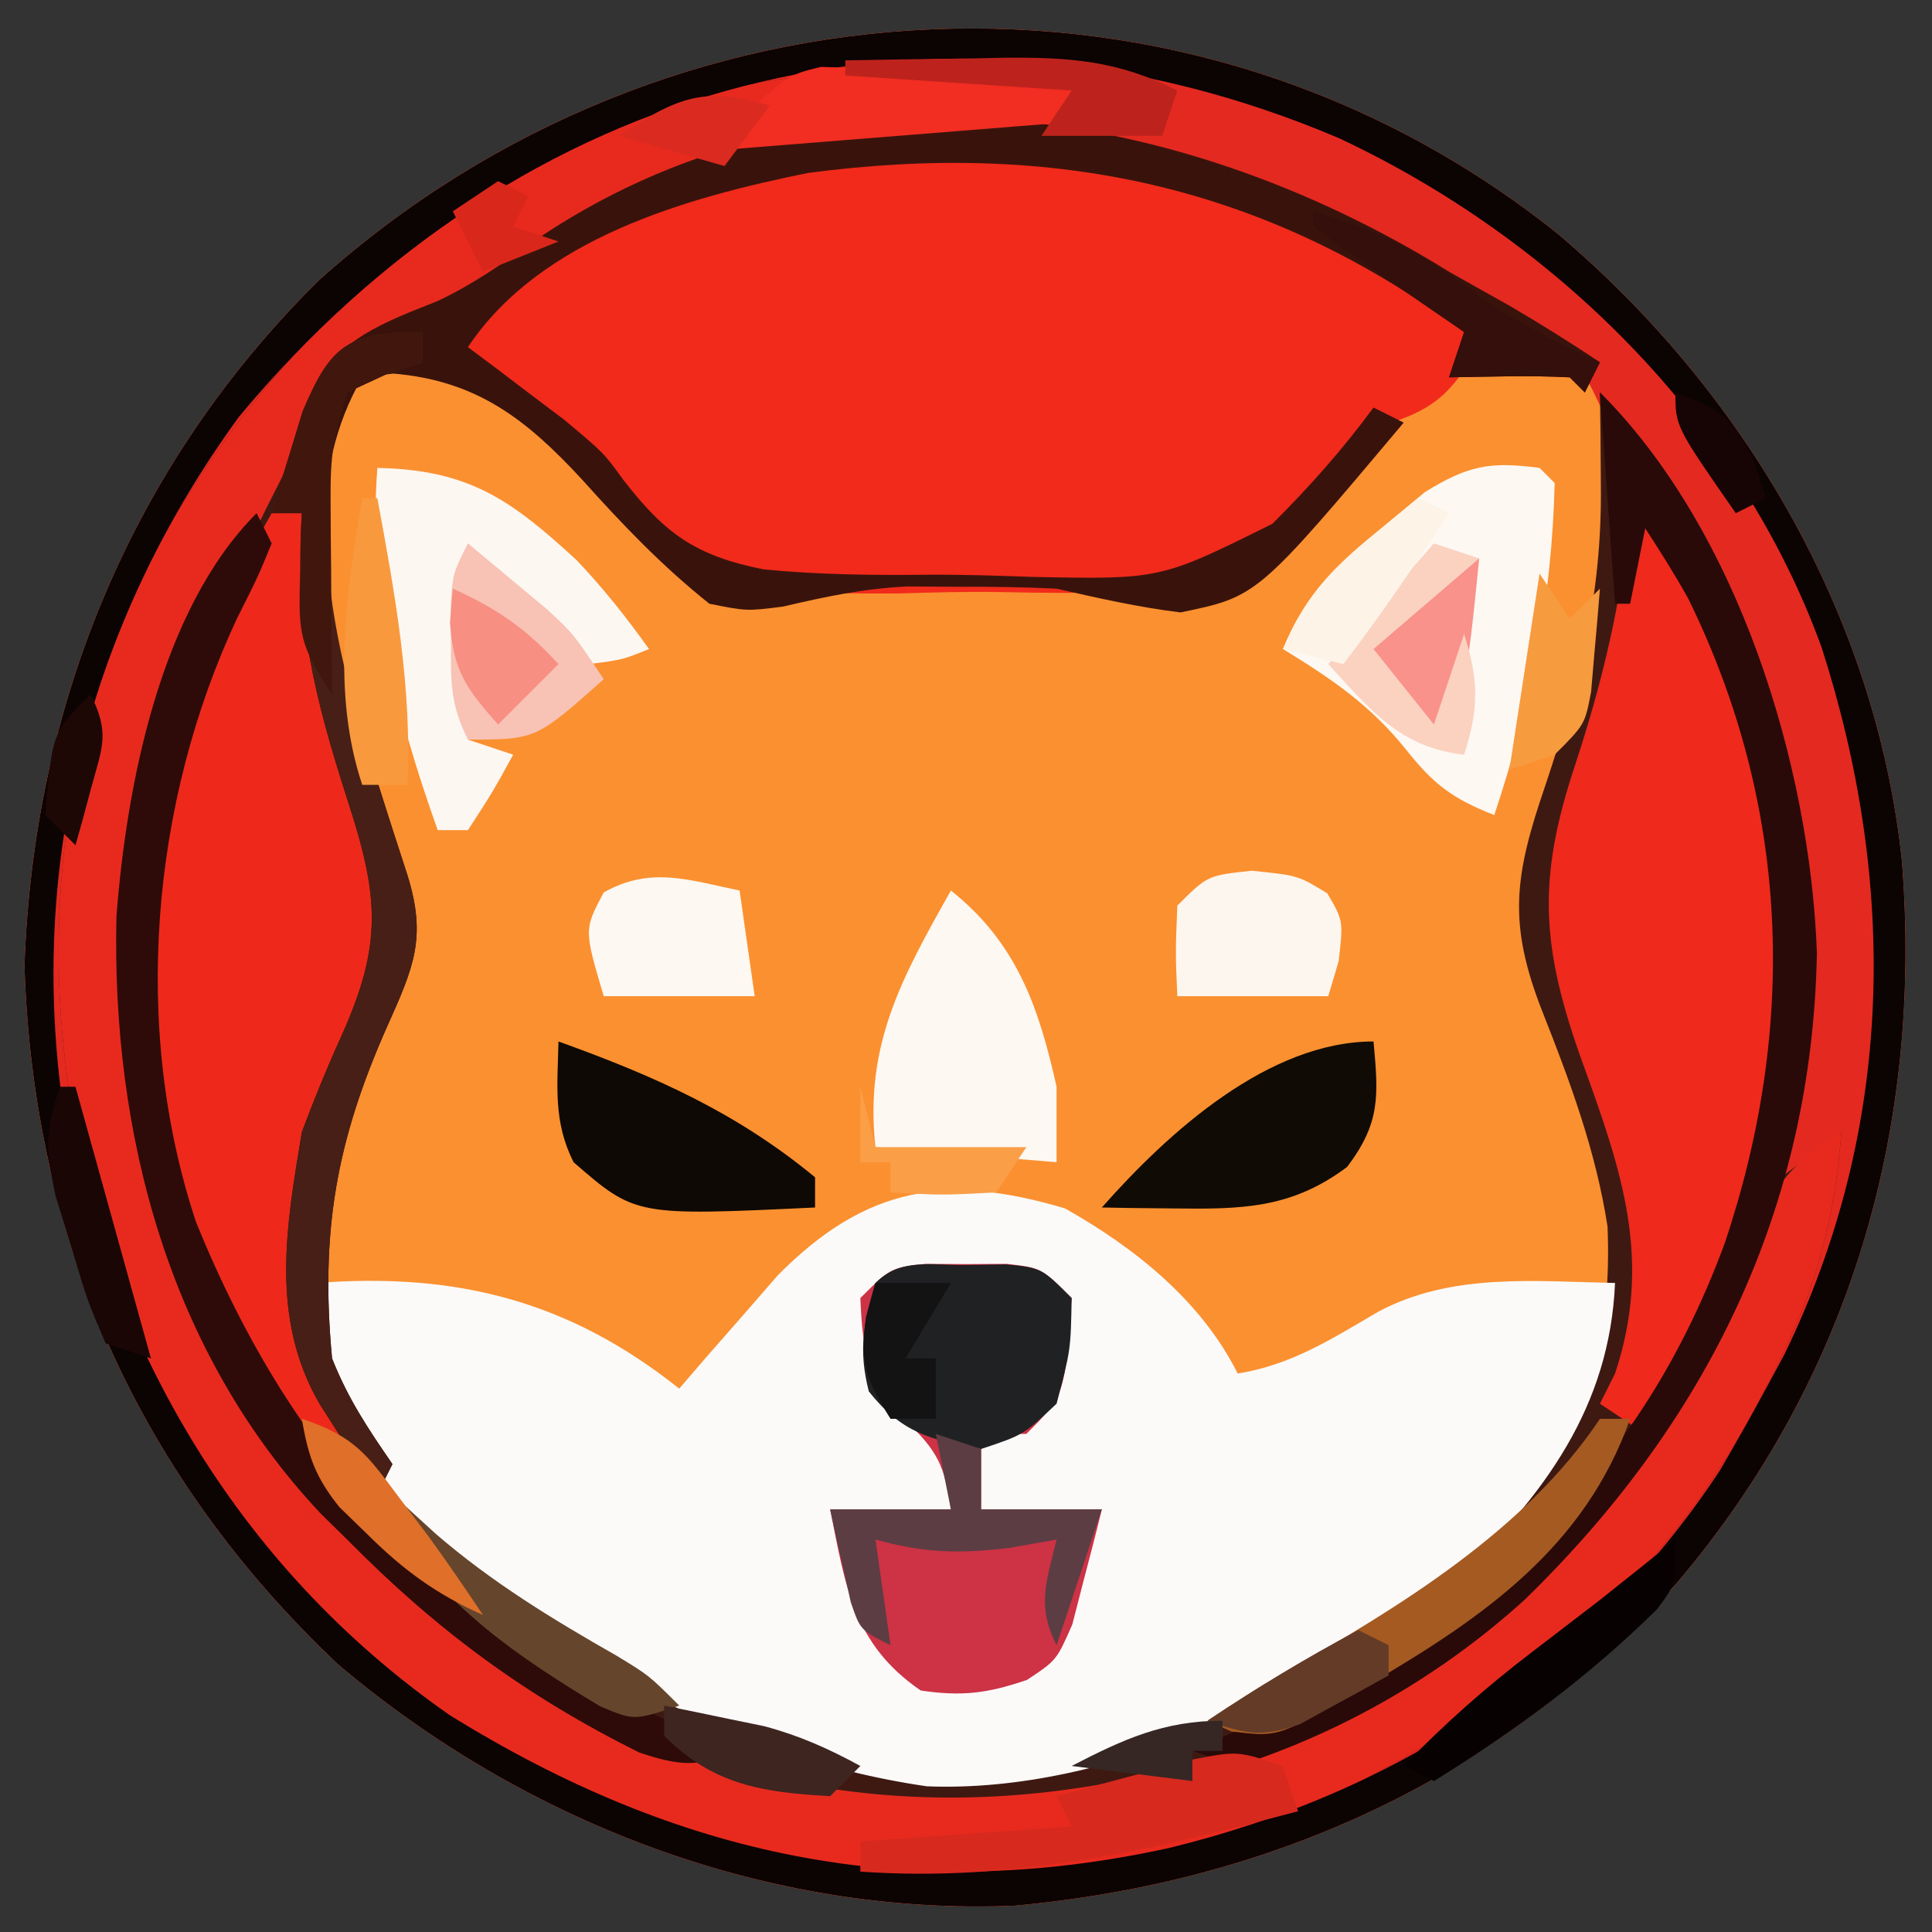 <?xml version="1.0" encoding="UTF-8"?>
<svg version="1.1" xmlns="http://www.w3.org/2000/svg" width="128" height="128">
<rect width="100%" height="100%" fill="#333333" stroke="none"/>
<path d="M0 0 C12.339 10.451 21.039 25.238 22.773 41.488 C24.184 59.11 19.426 75.714 7.915 89.305 C-3.621 102.224 -18.906 109.186 -36.02 110.742 C-52.348 111.425 -68.472 105.227 -80.848 94.738 C-94.021 82.278 -101.023 66.655 -101.602 48.488 C-101.005 31.145 -94.448 15.239 -82.078 3.043 C-58.983 -17.648 -24.376 -19.538 0 0 Z " fill="#FB9030" transform="translate(103.227,15.512)"/>
<path d="M0 0 C12.339 10.451 21.039 25.238 22.773 41.488 C24.184 59.11 19.426 75.714 7.915 89.305 C-3.621 102.224 -18.906 109.186 -36.02 110.742 C-52.348 111.425 -68.472 105.227 -80.848 94.738 C-94.021 82.278 -101.023 66.655 -101.602 48.488 C-101.005 31.145 -94.448 15.239 -82.078 3.043 C-58.983 -17.648 -24.376 -19.538 0 0 Z M-80.836 10.695 C-85.787 20.64 -80.393 32.688 -77.227 42.488 C-75.945 46.627 -76.817 48.574 -78.602 52.551 C-82.177 60.631 -84.355 68.542 -81.238 77.25 C-74.258 89.775 -62.302 96.922 -49.039 101.363 C-36.973 104.532 -25.491 100.734 -14.852 94.676 C-7.02 89.568 0.736 83.66 3.773 74.488 C5.209 66.146 3.023 59.257 -0.035 51.52 C-2.346 45.641 -1.896 42.517 0.148 36.551 C2.896 28.314 5.528 20.103 2.836 11.488 C1.93 9.547 1.93 9.547 0.773 8.488 C-2.232 7.975 -4.379 8.022 -7.086 9.512 C-10.179 11.751 -12.836 14.04 -15.352 16.926 C-20.939 23.311 -20.939 23.311 -24.785 23.84 C-27.477 23.551 -27.477 23.551 -30.27 23.031 C-33.501 22.438 -36.506 22.352 -39.789 22.363 C-40.881 22.357 -41.973 22.35 -43.098 22.344 C-46.022 22.479 -48.514 23.015 -51.352 23.676 C-53.754 23.98 -53.754 23.98 -56.227 23.488 C-59.383 20.975 -61.995 18.232 -64.684 15.238 C-68.356 11.267 -71.603 9.025 -76.977 7.926 C-79.44 8.286 -79.44 8.286 -80.836 10.695 Z " fill="#E42920" transform="translate(103.227,15.512)"/>
<path d="M0 0 C1.329 0.005 1.329 0.005 2.686 0.01 C4.054 0.022 4.054 0.022 5.449 0.035 C6.381 0.04 7.312 0.044 8.271 0.049 C10.56 0.061 12.848 0.077 15.137 0.098 C15.137 1.088 15.137 2.078 15.137 3.098 C14.285 3.149 14.285 3.149 13.415 3.202 C-1.896 4.2 -14.149 5.897 -26.645 15.547 C-28.863 17.098 -28.863 17.098 -31.516 18.086 C-34.237 19.259 -34.754 19.938 -35.926 22.598 C-36.405 23.667 -36.405 23.667 -36.895 24.758 C-37.214 25.53 -37.534 26.302 -37.863 27.098 C-38.204 27.901 -38.544 28.704 -38.895 29.531 C-45.55 45.691 -49.349 62.632 -42.488 79.473 C-38.732 87.543 -34.261 93.801 -27.863 100.098 C-27.748 98.857 -27.748 98.857 -29.363 97.535 C-29.858 97.061 -30.353 96.586 -30.863 96.098 C-30.533 95.438 -30.203 94.778 -29.863 94.098 C-28.989 94.968 -28.989 94.968 -28.098 95.855 C-18.714 104.796 -6.888 111.661 6.324 112.598 C20.166 112.058 34.863 104.092 44.137 94.098 C48.54 88.548 49.921 83.418 49.641 76.367 C48.869 71.364 47.184 66.824 45.328 62.129 C43.018 56.251 43.467 53.126 45.512 47.16 C47.785 40.348 49.273 34.553 49.199 27.285 C49.19 26.124 49.181 24.962 49.172 23.766 C49.16 22.885 49.149 22.005 49.137 21.098 C58.371 30.332 63.151 45.901 63.387 58.66 C63.314 63.802 62.673 68.201 61.137 73.098 C63.117 71.613 63.117 71.613 65.137 70.098 C64.652 76.065 63.424 80.596 60.699 85.91 C60.346 86.602 59.992 87.294 59.628 88.008 C53.884 98.766 45.875 106.3 35.137 112.098 C34.41 112.496 33.683 112.894 32.934 113.305 C18.031 120.673 1.604 120.737 -13.962 115.782 C-27.313 110.975 -38.859 100.291 -45.863 88.098 C-53.18 72.208 -55.261 56.516 -50.184 39.633 C-44.502 24.421 -33.279 11.714 -18.672 4.527 C-12.427 1.845 -6.843 -0.044 0 0 Z " fill="#3E1912" transform="translate(56.863,4.902)"/>
<path d="M0 0 C4.61 2.599 9.026 6.114 11.438 10.938 C15 10.368 17.643 8.657 20.723 6.859 C25.579 4.248 31.081 4.832 36.438 4.938 C36.088 13.139 31.753 18.985 25.938 24.562 C16.707 32.166 2.997 38.777 -9.156 38.285 C-22.735 36.323 -35.38 28.962 -44.562 18.938 C-47.918 14.29 -49.867 10.751 -49.562 4.938 C-40.333 4.231 -32.87 6.115 -25.562 11.938 C-24.971 11.25 -24.379 10.563 -23.77 9.855 C-22.979 8.954 -22.189 8.053 -21.375 7.125 C-20.598 6.232 -19.82 5.338 -19.02 4.418 C-13.154 -1.503 -7.801 -2.327 0 0 Z " fill="#FBFAF9" transform="translate(70.562,80.062)"/>
<path d="M0 0 C0.99 1.485 0.99 1.485 2 3 C0.392 5.539 -0.499 6.821 -3.379 7.848 C-6.536 9.236 -7.65 10.85 -9.754 13.551 C-14.421 18.361 -18.731 19.132 -25.156 19.282 C-26.656 19.28 -28.156 19.262 -29.656 19.228 C-31.935 19.188 -34.196 19.248 -36.475 19.318 C-42.33 19.361 -47.176 19.275 -52.148 15.8 C-54.621 13.31 -56.791 10.72 -59 8 C-61.255 6.144 -63.55 4.598 -66 3 C-60.128 -4.131 -50.785 -8.362 -41.746 -9.75 C-26.738 -11.116 -12.27 -9.507 0 0 Z " fill="#F12A1B" transform="translate(96,20)"/>
<path d="M0 0 C1.329 0.005 1.329 0.005 2.686 0.01 C4.054 0.022 4.054 0.022 5.449 0.035 C6.381 0.04 7.312 0.044 8.271 0.049 C10.56 0.061 12.848 0.077 15.137 0.098 C15.137 1.088 15.137 2.078 15.137 3.098 C14.285 3.149 14.285 3.149 13.415 3.202 C-1.896 4.2 -14.149 5.897 -26.645 15.547 C-28.863 17.098 -28.863 17.098 -31.422 17.922 C-34.906 19.6 -35.716 21.804 -37.426 25.223 C-38.02 26.4 -38.614 27.576 -39.227 28.789 C-39.767 29.881 -40.307 30.973 -40.863 32.098 C-41.269 32.829 -41.675 33.559 -42.094 34.312 C-48.621 46.142 -49.932 60.323 -46.425 73.292 C-41.727 88.77 -32.386 100.801 -18.094 108.59 C-2.609 115.817 12.152 115.761 28.137 110.098 C44.177 103.315 53.105 91.546 59.645 75.918 C61.169 73.037 62.392 71.782 65.137 70.098 C64.652 76.065 63.424 80.596 60.699 85.91 C60.346 86.602 59.992 87.294 59.628 88.008 C53.884 98.766 45.875 106.3 35.137 112.098 C34.41 112.496 33.683 112.894 32.934 113.305 C18.031 120.673 1.604 120.737 -13.962 115.782 C-27.313 110.975 -38.859 100.291 -45.863 88.098 C-53.18 72.208 -55.261 56.516 -50.184 39.633 C-44.502 24.421 -33.279 11.714 -18.672 4.527 C-12.427 1.845 -6.843 -0.044 0 0 Z " fill="#E82A1E" transform="translate(56.863,4.902)"/>
<path d="M0 0 C12.339 10.451 21.039 25.238 22.773 41.488 C24.184 59.11 19.426 75.714 7.915 89.305 C-3.621 102.224 -18.906 109.186 -36.02 110.742 C-52.348 111.425 -68.472 105.227 -80.848 94.738 C-94.021 82.278 -101.023 66.655 -101.602 48.488 C-101.005 31.145 -94.448 15.239 -82.078 3.043 C-58.983 -17.648 -24.376 -19.538 0 0 Z M-87.398 12.105 C-96.858 25.082 -101.167 40.453 -99.227 56.488 C-96.125 73.339 -87.701 88.167 -73.438 98.117 C-58.344 107.477 -43.166 110.733 -25.789 106.926 C-10.711 103.261 2.096 95.003 10.711 81.926 C11.763 80.131 12.786 78.319 13.773 76.488 C14.172 75.75 14.57 75.011 14.98 74.25 C22.309 59.237 22.493 43.039 17.458 27.374 C12.006 12.359 -0.21 0.359 -14.484 -6.344 C-41.255 -17.746 -68.815 -10.288 -87.398 12.105 Z " fill="#0C0303" transform="translate(103.227,15.512)"/>
<path d="M0 0 C0.66 0 1.32 0 2 0 C2.147 1.199 2.147 1.199 2.297 2.422 C3.249 9.414 4.707 15.675 7.293 22.246 C8.561 27.184 7.116 31.09 5 35.562 C2.241 42.333 0.706 49.612 2.816 56.77 C5.548 62.639 9.518 67.376 14 72 C10.291 72 9.832 71.291 7.25 68.75 C-4.227 56.829 -8.37 42.892 -8.215 26.695 C-7.646 16.906 -4.841 8.476 0 0 Z " fill="#EE291B" transform="translate(18,34)"/>
<path d="M0 0 C6.183 4.858 8.183 13.67 10 21 C11.412 35.607 8.605 48.357 1 61 C0.01 60.34 -0.98 59.68 -2 59 C-1.67 58.34 -1.34 57.68 -1 57 C1.497 49.509 -0.543 43.602 -3.133 36.456 C-5.915 28.757 -6.175 24.247 -3.625 16.625 C-1.799 11.047 -0.568 5.854 0 0 Z " fill="#EF291C" transform="translate(108,34)"/>
<path d="M0 0 C1.331 0.755 2.664 1.505 4 2.25 C6.037 3.438 8.038 4.692 10 6 C9.67 6.66 9.34 7.32 9 8 C8.67 7.67 8.34 7.34 8 7 C5.329 6.859 2.676 6.958 0 7 C0.495 5.515 0.495 5.515 1 4 C-12.222 -5.794 -26.268 -8.684 -42.484 -6.539 C-50.601 -4.889 -60.21 -2.185 -65 5 C-64.147 5.636 -64.147 5.636 -63.277 6.285 C-62.505 6.872 -61.733 7.458 -60.938 8.062 C-60.183 8.631 -59.429 9.199 -58.652 9.785 C-56 12 -56 12 -54.72 13.771 C-51.941 17.36 -49.938 18.811 -45.415 19.723 C-41.774 20.075 -38.151 20.119 -34.495 20.077 C-32.199 20.063 -29.918 20.138 -27.623 20.221 C-19.113 20.391 -19.113 20.391 -11.698 16.699 C-9.239 14.246 -7.058 11.794 -5 9 C-4.34 9.33 -3.68 9.66 -3 10 C-12.698 21.526 -12.698 21.526 -17.789 22.574 C-20.587 22.232 -23.252 21.625 -26 21 C-28.186 20.899 -30.375 20.86 -32.562 20.875 C-33.654 20.869 -34.746 20.862 -35.871 20.855 C-38.795 20.991 -41.287 21.526 -44.125 22.188 C-46.527 22.492 -46.527 22.492 -49 22 C-52.157 19.487 -54.769 16.744 -57.457 13.75 C-61.126 9.783 -64.402 7.221 -69.938 6.75 C-70.958 6.874 -70.958 6.874 -72 7 C-75.667 13.318 -74.727 20.592 -72.914 27.426 C-71.703 31.648 -70.35 35.821 -69 40 C-67.718 44.139 -68.591 46.085 -70.375 50.062 C-73.736 57.659 -74.784 63.647 -74 72 C-72.936 74.678 -71.646 76.61 -70 79 C-70.495 79.99 -70.495 79.99 -71 81 C-71.816 79.732 -72.628 78.46 -73.438 77.188 C-73.89 76.48 -74.342 75.772 -74.809 75.043 C-78.124 69.358 -77.044 63.259 -76 57 C-75.199 54.846 -74.325 52.718 -73.375 50.625 C-70.629 44.52 -70.903 41.365 -72.977 35.004 C-75.117 28.345 -76.475 23.006 -76 16 C-76.66 16 -77.32 16 -78 16 C-77.574 14.559 -77.134 13.122 -76.688 11.688 C-76.444 10.887 -76.2 10.086 -75.949 9.262 C-74.364 5.485 -72.628 4.264 -68.875 2.688 C-68.259 2.443 -67.643 2.198 -67.008 1.945 C-64.72 0.868 -62.807 -0.47 -60.75 -1.938 C-41.993 -14.827 -18.425 -11.442 0 0 Z " fill="#39130B" transform="translate(96,18)"/>
<path d="M0 0 C1.33 0.008 1.33 0.008 2.688 0.016 C3.574 0.01 4.461 0.005 5.375 0 C7.688 0.266 7.688 0.266 9.688 2.266 C9.226 8.727 9.226 8.727 6.688 11.266 C5.697 11.266 4.707 11.266 3.688 11.266 C3.688 12.916 3.688 14.566 3.688 16.266 C6.327 16.266 8.967 16.266 11.688 16.266 C11.291 17.896 10.869 19.52 10.438 21.141 C10.205 22.046 9.973 22.95 9.734 23.883 C8.688 26.266 8.688 26.266 6.734 27.562 C4.141 28.453 2.412 28.674 -0.312 28.266 C-4.805 25.185 -5.298 21.337 -6.312 16.266 C-3.672 16.266 -1.032 16.266 1.688 16.266 C1.282 13.425 0.825 12.394 -1.312 10.391 C-3.834 7.711 -4.154 5.9 -4.312 2.266 C-2.312 0.266 -2.312 0.266 0 0 Z " fill="#CD3245" transform="translate(61.312,83.734)"/>
<path d="M0 0 C0.33 0.33 0.66 0.66 1 1 C0.826 8.628 -0.593 15.78 -3 23 C-5.759 21.916 -7.01 20.987 -8.875 18.625 C-11.262 15.676 -13.783 13.974 -17 12 C-15.488 8.25 -13.305 6.274 -10.188 3.75 C-8.909 2.69 -8.909 2.69 -7.605 1.609 C-4.737 -0.162 -3.304 -0.438 0 0 Z " fill="#FDF8F2" transform="translate(102,31)"/>
<path d="M0 0 C9.094 9.094 13.913 24.54 14.375 37.125 C14.057 54.152 7.039 68.291 -5 80 C-10.49 84.968 -16.942 88.708 -24 91 C-24.99 90.67 -25.98 90.34 -27 90 C-25.961 89.527 -24.922 89.054 -23.852 88.566 C-8.632 81.438 2.258 72.635 8.261 56.386 C13.096 42.017 12.584 27.376 5.844 13.645 C4.958 12.06 3.991 10.521 3 9 C2.67 10.65 2.34 12.3 2 14 C1.67 14 1.34 14 1 14 C0.67 9.38 0.34 4.76 0 0 Z " fill="#290A08" transform="translate(106,26)"/>
<path d="M0 0 C0.33 0.66 0.66 1.32 1 2 C0.074 4.25 0.074 4.25 -1.312 7 C-7 19.181 -8.299 34.103 -4 47 C2.53 63.027 12.372 73.312 28.188 80.438 C29.454 80.968 30.724 81.493 32 82 C29.295 83.064 28.135 83.046 25.336 82.102 C17.804 78.346 11.903 73.988 6 68 C5.425 67.435 4.85 66.871 4.258 66.289 C-5.833 55.571 -9.62 41.052 -9.285 26.711 C-8.623 18.094 -6.406 6.406 0 0 Z " fill="#2E0B08" transform="translate(17,34)"/>
<path d="M0 0 C6.035 0.126 8.809 2.062 13.203 6.113 C14.979 7.978 16.504 9.908 18 12 C16.234 12.715 16.234 12.715 14 13 C12.078 11.566 12.078 11.566 10.25 9.562 C9.33 8.574 9.33 8.574 8.391 7.566 C7.932 7.049 7.473 6.533 7 6 C5.714 7.06 5.714 7.06 5.902 9.504 C5.914 10.513 5.926 11.523 5.938 12.562 C5.947 13.574 5.956 14.586 5.965 15.629 C5.976 16.411 5.988 17.194 6 18 C6.99 18.33 7.98 18.66 9 19 C7.625 21.5 7.625 21.5 6 24 C5.34 24 4.68 24 4 24 C1.083 15.809 -0.629 8.714 0 0 Z " fill="#FDF7F1" transform="translate(25,31)"/>
<path d="M0 0 C4.351 3.451 5.826 7.726 7 13 C7 14.65 7 16.3 7 18 C3.04 17.67 -0.92 17.34 -5 17 C-5.734 10.245 -3.276 5.815 0 0 Z " fill="#FEF8F2" transform="translate(63,59)"/>
<path d="M0 0 C0.896 -0.014 1.792 -0.028 2.715 -0.043 C5.062 0.188 5.062 0.188 7.062 2.188 C7 5.625 7 5.625 6.062 9.188 C3.875 11.25 3.875 11.25 1.062 12.188 C-2.316 11.591 -4.216 11.097 -6.375 8.375 C-7.076 5.647 -6.734 3.868 -5.938 1.188 C-4.272 -0.478 -2.278 0.016 0 0 Z " fill="#202122" transform="translate(63.938,83.812)"/>
<path d="M0 0 C0 0.66 0 1.32 0 2 C-1.207 2.402 -1.207 2.402 -2.438 2.812 C-3.283 3.204 -4.129 3.596 -5 4 C-8.625 14.875 -4.349 25.634 -1 36 C0.282 40.139 -0.591 42.085 -2.375 46.062 C-5.736 53.659 -6.784 59.647 -6 68 C-4.936 70.678 -3.646 72.61 -2 75 C-2.495 75.99 -2.495 75.99 -3 77 C-3.816 75.732 -4.628 74.46 -5.438 73.188 C-5.89 72.48 -6.342 71.772 -6.809 71.043 C-10.124 65.358 -9.044 59.259 -8 53 C-7.199 50.846 -6.325 48.718 -5.375 46.625 C-2.629 40.52 -2.903 37.365 -4.977 31.004 C-7.117 24.345 -8.475 19.006 -8 12 C-8.66 12 -9.32 12 -10 12 C-9.574 10.559 -9.134 9.122 -8.688 7.688 C-8.444 6.887 -8.2 6.086 -7.949 5.262 C-6.08 0.808 -4.916 0 0 0 Z " fill="#471F16" transform="translate(28,22)"/>
<path d="M0 0 C0.327 3.596 0.472 5.376 -1.75 8.312 C-5.434 11.076 -8.732 11.122 -13.25 11.062 C-14.142 11.053 -15.034 11.044 -15.953 11.035 C-16.629 11.024 -17.304 11.012 -18 11 C-13.571 5.98 -6.941 0 0 0 Z " fill="#110B05" transform="translate(91,69)"/>
<path d="M0 0 C6.348 2.286 11.773 4.682 17 9 C17 9.66 17 10.32 17 11 C5.11 11.562 5.11 11.562 1 8 C-0.354 5.291 -0.065 2.991 0 0 Z " fill="#0E0904" transform="translate(37,69)"/>
<path d="M0 0 C0.33 0.99 0.66 1.98 1 3 C-8.782 5.596 -17.784 7.709 -28 7 C-28 6.34 -28 5.68 -28 5 C-23.38 4.67 -18.76 4.34 -14 4 C-14.33 3.34 -14.66 2.68 -15 2 C-13.065 1.469 -11.127 0.951 -9.188 0.438 C-8.109 0.147 -7.03 -0.143 -5.918 -0.441 C-3 -1 -3 -1 0 0 Z " fill="#D8291F" transform="translate(85,117)"/>
<path d="M0 0 C0.66 0 1.32 0 2 0 C-0.995 8.499 -7.73 13.159 -15.25 17.562 C-15.852 17.921 -16.455 18.28 -17.075 18.65 C-21.407 21.07 -21.407 21.07 -24.422 20.715 C-24.943 20.479 -25.463 20.243 -26 20 C-24.333 18.889 -22.648 17.8 -20.906 16.809 C-13.301 12.475 -4.921 7.382 0 0 Z " fill="#A55A22" transform="translate(106,94)"/>
<path d="M0 0 C3.062 0.312 3.062 0.312 5 1.5 C6.062 3.312 6.062 3.312 5.75 6 C5.523 6.763 5.296 7.526 5.062 8.312 C1.762 8.312 -1.538 8.312 -4.938 8.312 C-5.062 5.438 -5.062 5.438 -4.938 2.312 C-2.938 0.312 -2.938 0.312 0 0 Z " fill="#FDF6EE" transform="translate(82.938,57.688)"/>
<path d="M0 0 C0.33 2.31 0.66 4.62 1 7 C-2.3 7 -5.6 7 -9 7 C-10.312 2.586 -10.312 2.586 -9 0.125 C-5.897 -1.62 -3.373 -0.7 0 0 Z " fill="#FDF8F1" transform="translate(49,59)"/>
<path d="M0 0 C1.129 0.933 2.253 1.871 3.375 2.812 C4.001 3.335 4.628 3.857 5.273 4.395 C7 6 7 6 9 9 C4.5 13 4.5 13 0 13 C-1.183 10.634 -1.134 9.132 -1.125 6.5 C-1.128 5.706 -1.13 4.912 -1.133 4.094 C-1 2 -1 2 0 0 Z " fill="#F8C2B5" transform="translate(31,36)"/>
<path d="M0 0 C1.218 0.039 1.218 0.039 2.46 0.079 C3.789 0.104 3.789 0.104 5.145 0.128 C6.513 0.191 6.513 0.191 7.909 0.255 C8.84 0.278 9.772 0.3 10.731 0.323 C13.021 0.382 15.308 0.464 17.596 0.568 C17.596 1.558 17.596 2.548 17.596 3.568 C5.221 4.558 5.221 4.558 -7.404 5.568 C-2.404 0.568 -2.404 0.568 0 0 Z " fill="#F22D22" transform="translate(54.404,4.432)"/>
<path d="M0 0 C0.99 0.33 1.98 0.66 3 1 C3 2.32 3 3.64 3 5 C5.64 5 8.28 5 11 5 C10.01 7.97 9.02 10.94 8 14 C6.667 11.333 7.329 9.833 8 7 C6.948 7.186 5.896 7.371 4.812 7.562 C1.429 7.951 -0.764 7.882 -4 7 C-3.67 9.31 -3.34 11.62 -3 14 C-5 13 -5 13 -5.633 11.152 C-5.795 10.421 -5.958 9.691 -6.125 8.938 C-6.293 8.204 -6.46 7.471 -6.633 6.715 C-6.754 6.149 -6.875 5.583 -7 5 C-4.36 5 -1.72 5 1 5 C0.67 3.35 0.34 1.7 0 0 Z " fill="#5C3D43" transform="translate(62,95)"/>
<path d="M0 0 C0 3 0 3 -1.215 4.613 C-5.758 9.094 -10.578 12.643 -16 16 C-16.66 15.67 -17.32 15.34 -18 15 C-15.338 12.248 -12.606 9.821 -9.562 7.5 C-8.781 6.901 -8 6.301 -7.195 5.684 C-6.471 5.128 -5.746 4.572 -5 4 C-3.33 2.671 -1.661 1.34 0 0 Z " fill="#070201" transform="translate(111,102)"/>
<path d="M0 0 C-0.857 8.571 -0.857 8.571 -3 12 C-4.65 10.02 -6.3 8.04 -8 6 C-6.857 4.997 -5.71 3.998 -4.562 3 C-3.924 2.443 -3.286 1.886 -2.629 1.312 C-1 0 -1 0 0 0 Z " fill="#F8928B" transform="translate(98,37)"/>
<path d="M0 0 C0.949 0.866 1.897 1.732 2.875 2.625 C6.598 5.838 10.599 8.274 14.863 10.703 C17 12 17 12 19 14 C16 15 16 15 13.73 14.031 C8.275 10.746 3.464 7.463 0 2 C0 1.34 0 0.68 0 0 Z " fill="#65452C" transform="translate(26,99)"/>
<path d="M0 0 C0.33 0 0.66 0 1 0 C2.173 6.378 3.295 12.503 3 19 C2.01 19 1.02 19 0 19 C-2.044 12.869 -1.068 6.275 0 0 Z " fill="#F8993E" transform="translate(24,33)"/>
<path d="M0 0 C0 0.66 0 1.32 0 2 C-1.207 2.402 -1.207 2.402 -2.438 2.812 C-3.283 3.204 -4.129 3.596 -5 4 C-5.902 6.707 -6.119 8.238 -6.098 11.012 C-6.094 11.769 -6.091 12.526 -6.088 13.307 C-6.08 14.092 -6.071 14.878 -6.062 15.688 C-6.058 16.485 -6.053 17.282 -6.049 18.104 C-6.037 20.069 -6.019 22.035 -6 24 C-8.136 20.796 -8.231 19.981 -8.125 16.312 C-8.107 15.504 -8.089 14.696 -8.07 13.863 C-8.047 13.248 -8.024 12.634 -8 12 C-8.66 12 -9.32 12 -10 12 C-9.574 10.559 -9.134 9.122 -8.688 7.688 C-8.444 6.887 -8.2 6.086 -7.949 5.262 C-6.08 0.808 -4.916 0 0 0 Z " fill="#41160D" transform="translate(28,22)"/>
<path d="M0 0 C0.99 0.33 1.98 0.66 3 1 C-0.465 3.97 -0.465 3.97 -4 7 C-2.68 8.65 -1.36 10.3 0 12 C0.66 10.02 1.32 8.04 2 6 C2.981 9.053 2.981 10.947 2 14 C-2.248 13.528 -4.2 11.033 -7 8 C-4.69 5.36 -2.38 2.72 0 0 Z " fill="#FBD1C0" transform="translate(95,36)"/>
<path d="M0 0 C2.729 -0.054 5.458 -0.094 8.188 -0.125 C9.341 -0.15 9.341 -0.15 10.518 -0.176 C14.815 -0.213 18.079 0.004 22 2 C21.67 2.99 21.34 3.98 21 5 C18.36 5 15.72 5 13 5 C13.66 4.01 14.32 3.02 15 2 C10.05 1.67 5.1 1.34 0 1 C0 0.67 0 0.34 0 0 Z " fill="#BD231C" transform="translate(56,4)"/>
<path d="M0 0 C0.66 0.99 1.32 1.98 2 3 C2.66 2.34 3.32 1.68 4 1 C3.886 2.459 3.758 3.917 3.625 5.375 C3.555 6.187 3.486 6.999 3.414 7.836 C3 10 3 10 1 12 C0.01 12.33 -0.98 12.66 -2 13 C-1.34 8.71 -0.68 4.42 0 0 Z " fill="#F79B3F" transform="translate(102,38)"/>
<path d="M0 0 C4.498 1.207 7.599 3.007 11.254 5.758 C13.687 7.489 16.296 8.747 19 10 C18.67 10.66 18.34 11.32 18 12 C17.67 11.67 17.34 11.34 17 11 C14.329 10.859 11.676 10.958 9 11 C9.33 10.01 9.66 9.02 10 8 C9.278 7.506 8.556 7.013 7.812 6.504 C6.884 5.863 5.956 5.223 5 4.562 C4.072 3.924 3.144 3.286 2.188 2.629 C1.466 2.091 0.744 1.554 0 1 C0 0.67 0 0.34 0 0 Z " fill="#350F0B" transform="translate(87,14)"/>
<path d="M0 0 C0.66 0.33 1.32 0.66 2 1 C-0.246 4.407 -2.511 7.765 -5 11 C-6.32 10.67 -7.64 10.34 -9 10 C-7.618 6.79 -6.076 4.951 -3.375 2.75 C-2.743 2.229 -2.112 1.708 -1.461 1.172 C-0.738 0.592 -0.738 0.592 0 0 Z " fill="#FDF3E6" transform="translate(94,33)"/>
<path d="M0 0 C2.884 1.293 4.872 2.659 7 5 C5.68 6.32 4.36 7.64 3 9 C0.903 6.64 0.031 5.454 -0.188 2.25 C-0.126 1.508 -0.064 0.765 0 0 Z " fill="#F78F82" transform="translate(30,39)"/>
<path d="M0 0 C0.33 0 0.66 0 1 0 C2.65 5.94 4.3 11.88 6 18 C5.01 17.67 4.02 17.34 3 17 C1.797 14.199 1.797 14.199 0.75 10.688 C0.394 9.536 0.038 8.385 -0.328 7.199 C-0.954 4.218 -1.074 2.788 0 0 Z " fill="#190605" transform="translate(4,72)"/>
<path d="M0 0 C1.65 0 3.3 0 5 0 C3.515 2.475 3.515 2.475 2 5 C2.66 5 3.32 5 4 5 C4 6.32 4 7.64 4 9 C3.01 9 2.02 9 1 9 C-0.619 6.428 -1.044 5.323 -0.625 2.25 C-0.419 1.508 -0.212 0.765 0 0 Z " fill="#131314" transform="translate(58,85)"/>
<path d="M0 0 C1.418 0.285 2.834 0.578 4.25 0.875 C5.039 1.037 5.828 1.2 6.641 1.367 C8.968 1.992 10.89 2.848 13 4 C12.34 4.66 11.68 5.32 11 6 C6.494 5.75 3.256 5.256 0 2 C0 1.34 0 0.68 0 0 Z " fill="#3E251F" transform="translate(44,113)"/>
<path d="M0 0 C3.582 1.194 4.333 2.399 6.562 5.375 C7.162 6.166 7.761 6.958 8.379 7.773 C9.626 9.487 10.824 11.236 12 13 C8.9 11.618 6.717 10.014 4.312 7.625 C3.711 7.04 3.109 6.455 2.488 5.852 C0.899 3.874 0.409 2.479 0 0 Z " fill="#DF6F29" transform="translate(20,94)"/>
<path d="M0 0 C0.33 1.32 0.66 2.64 1 4 C4.3 4 7.6 4 11 4 C10.01 5.485 10.01 5.485 9 7 C5.375 7.188 5.375 7.188 2 7 C2 6.34 2 5.68 2 5 C1.34 5 0.68 5 0 5 C0 3.35 0 1.7 0 0 Z " fill="#FA9E48" transform="translate(57,72)"/>
<path d="M0 0 C0.66 0.33 1.32 0.66 2 1 C2 1.66 2 2.32 2 3 C0.758 3.702 -0.494 4.386 -1.75 5.062 C-2.794 5.637 -2.794 5.637 -3.859 6.223 C-6.361 7.131 -7.533 6.883 -10 6 C-6.717 3.812 -3.492 1.841 0 0 Z " fill="#633B27" transform="translate(90,108)"/>
<path d="M0 0 C-0.99 1.32 -1.98 2.64 -3 4 C-5.31 3.34 -7.62 2.68 -10 2 C-6.198 -0.534 -4.316 -1.339 0 0 Z " fill="#DB2B20" transform="translate(51,7)"/>
<path d="M0 0 C0 0.66 0 1.32 0 2 C-0.66 2 -1.32 2 -2 2 C-2 2.66 -2 3.32 -2 4 C-4.64 3.67 -7.28 3.34 -10 3 C-6.595 1.239 -3.907 0 0 0 Z " fill="#362724" transform="translate(81,114)"/>
<path d="M0 0 C2.993 1.098 3.846 1.677 5.25 4.625 C5.497 5.409 5.745 6.192 6 7 C5.01 7.495 5.01 7.495 4 8 C0 2.25 0 2.25 0 0 Z " fill="#170505" transform="translate(111,26)"/>
<path d="M0 0 C1.274 2.547 0.802 3.428 0.062 6.125 C-0.132 6.849 -0.327 7.574 -0.527 8.32 C-0.683 8.875 -0.839 9.429 -1 10 C-1.66 9.34 -2.32 8.68 -3 8 C-2.545 2.545 -2.545 2.545 0 0 Z " fill="#1E0806" transform="translate(6,46)"/>
<path d="M0 0 C0.66 0.33 1.32 0.66 2 1 C1.67 1.66 1.34 2.32 1 3 C1.99 3.33 2.98 3.66 4 4 C2.35 4.66 0.7 5.32 -1 6 C-1.66 4.68 -2.32 3.36 -3 2 C-2.01 1.34 -1.02 0.68 0 0 Z " fill="#DA271B" transform="translate(33,12)"/>
</svg>
